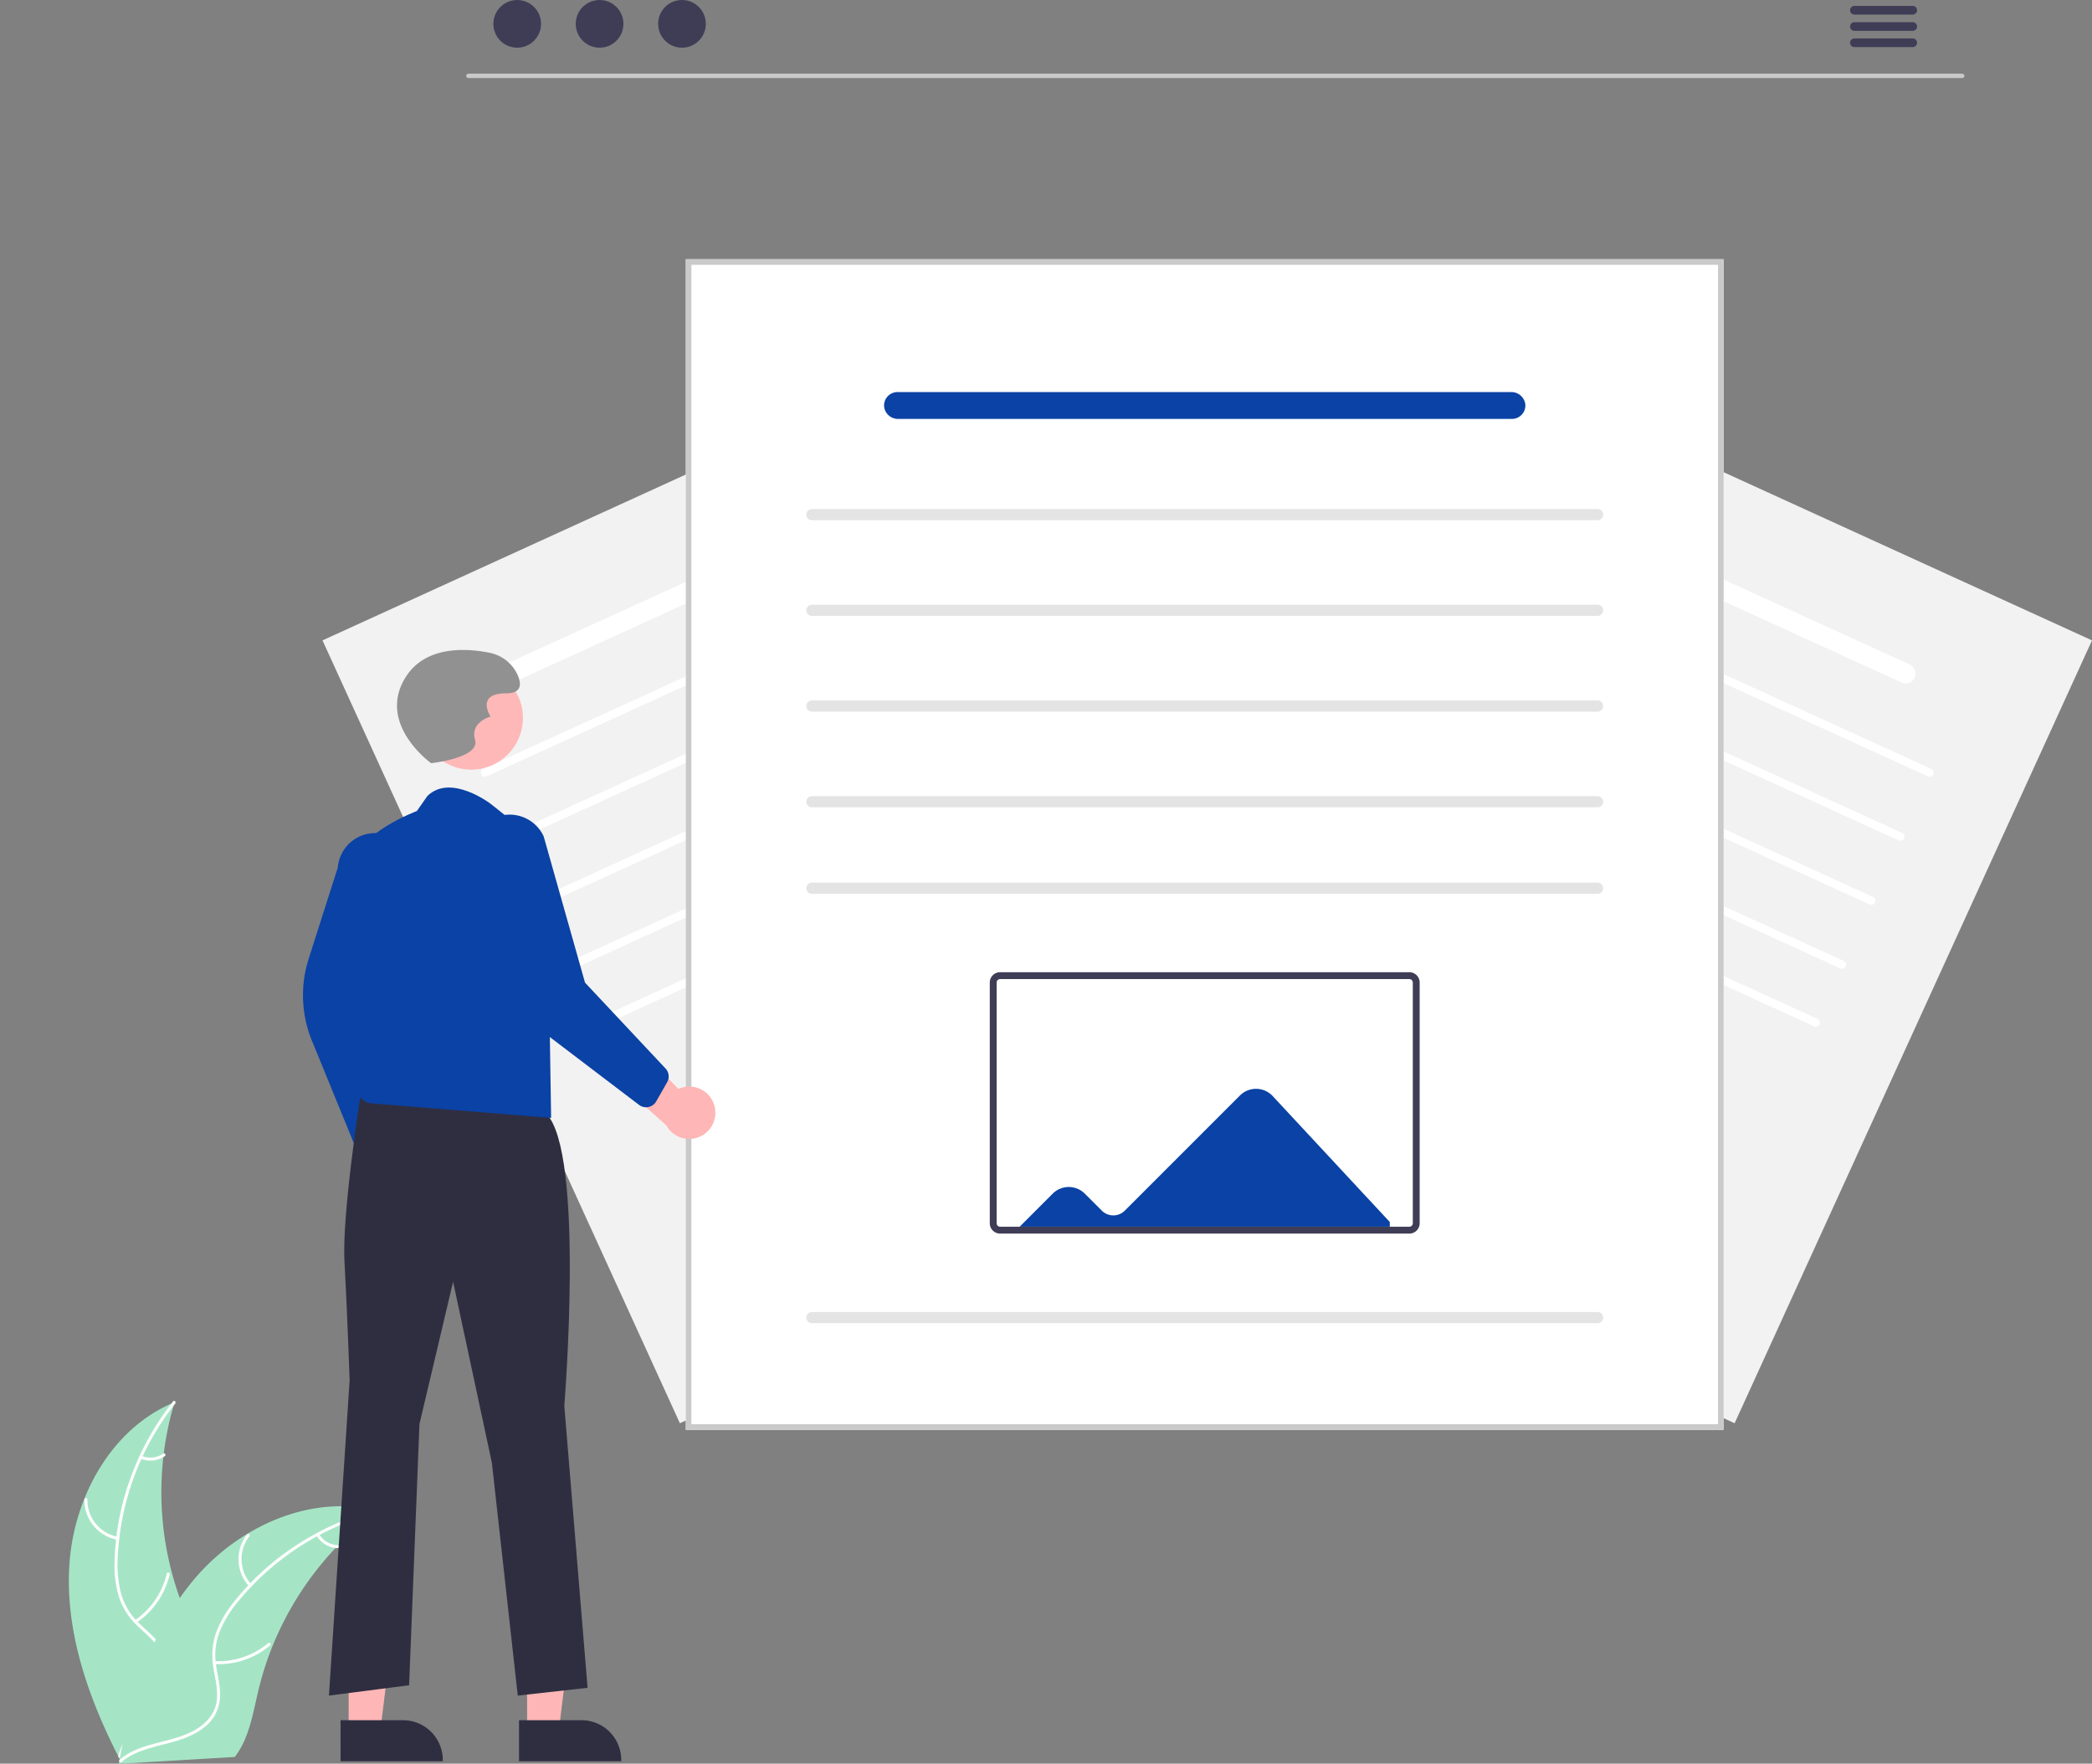 <svg xmlns="http://www.w3.org/2000/svg" xmlns:xlink="http://www.w3.org/1999/xlink" data-name="Layer 1" width="808.841" height="681.894"><rect width="100%" height="100%" fill="#808080" stroke="none"/><rect id="backgroundrect" width="100%" height="100%" x="0" y="0" fill="none" stroke="none"/><g class="currentLayer" style=""><title>Layer 1</title><path d="M670.666,550.261 L402.321,427.756 L540.496,125.086 l268.345,122.505 z" fill="#f2f2f2" id="svg_1"/><path d="M711.544,374.425 l-203.145,-92.739 a1.586,1.586 0 0 1 1.317,-2.885 l203.145,92.739 a1.586,1.586 0 0 1 -1.317,2.885 z" fill="#fff" id="svg_2"/><path d="M722.84,349.681 L519.695,256.941 a1.586,1.586 0 1 1 1.317,-2.885 l203.145,92.739 a1.586,1.586 0 1 1 -1.317,2.885 z" fill="#fff" id="svg_3"/><path d="M734.136,324.937 L530.992,232.197 a1.586,1.586 0 1 1 1.317,-2.885 l203.145,92.739 a1.586,1.586 0 0 1 -1.317,2.885 z" fill="#fff" id="svg_4"/><path d="M745.432,300.192 L542.288,207.453 a1.586,1.586 0 1 1 1.317,-2.885 l203.145,92.739 a1.586,1.586 0 0 1 -1.317,2.885 z" fill="#fff" id="svg_5"/><path d="M701.335,396.787 L498.19,304.048 a1.586,1.586 0 1 1 1.317,-2.885 l203.145,92.739 a1.586,1.586 0 0 1 -1.317,2.885 z" fill="#fff" id="svg_6"/><path d="M735.258,263.895 L576.576,191.454 a3.965,3.965 0 0 1 -2.23,-4.779 a3.816,3.816 0 0 1 5.2,-2.252 L738.18,256.842 a4.001,4.001 0 0 1 2.261,4.85 A3.816,3.816 0 0 1 735.258,263.895 z" fill="#fff" id="svg_7"/><path d="M124.691,247.59 L393.036,125.086 L531.211,427.756 L262.866,550.261 z" fill="#f2f2f2" id="svg_8"/><path d="M221.988,374.425 l203.145,-92.739 a1.586,1.586 0 1 0 -1.317,-2.885 l-203.145,92.739 a1.586,1.586 0 1 0 1.317,2.885 z" fill="#fff" id="svg_9"/><path d="M210.692,349.681 L413.836,256.941 a1.586,1.586 0 0 0 -1.317,-2.885 l-203.145,92.739 a1.586,1.586 0 1 0 1.317,2.885 z" fill="#fff" id="svg_10"/><path d="M199.395,324.937 l203.145,-92.739 a1.586,1.586 0 0 0 -1.317,-2.885 L198.078,322.051 a1.586,1.586 0 0 0 1.317,2.885 z" fill="#fff" id="svg_11"/><path d="M188.099,300.192 l203.145,-92.739 a1.586,1.586 0 1 0 -1.317,-2.885 L186.782,297.307 a1.586,1.586 0 0 0 1.317,2.885 z" fill="#fff" id="svg_12"/><path d="M232.197,396.787 L435.341,304.048 a1.586,1.586 0 0 0 -1.317,-2.885 L230.879,393.902 a1.586,1.586 0 1 0 1.317,2.885 z" fill="#fff" id="svg_13"/><path d="M198.274,263.895 l158.682,-72.441 a3.965,3.965 0 0 0 2.23,-4.779 a3.816,3.816 0 0 0 -5.2,-2.252 L195.352,256.842 a4.001,4.001 0 0 0 -2.261,4.85 A3.816,3.816 0 0 0 198.274,263.895 z" fill="#fff" id="svg_14"/><path d="M26.825,604.978 c1.694,-26.244 16.317,-52.871 40.66,-62.823 a121.169,121.169 0 0 0 4.933,83.044 c4.431,10.101 10.41,20.874 7.436,31.495 c-1.85,6.609 -7.022,11.888 -12.949,15.349 c-5.927,3.461 -12.62,5.34 -19.231,7.184 l-1.253,1.168 C34.367,657.022 25.131,631.222 26.825,604.978 z" fill="#a5e5c5" id="svg_15" class="" fill-opacity="1"/><path d="M67.761,542.633 a103.567,103.567 0 0 0 -22.249,59.71 a44.599,44.599 0 0 0 1.333,13.91 a25.58,25.58 0 0 0 7.054,11.467 c3.049,2.975 6.512,5.665 8.785,9.33 a15.663,15.663 0 0 1 1.521,12.719 c-1.501,5.294 -4.814,9.733 -8.205,13.961 c-3.765,4.695 -7.75,9.511 -9.112,15.52 c-0.165,0.728 -1.285,0.429 -1.12,-0.298 c2.37,-10.454 12,-16.883 16.209,-26.422 c1.964,-4.451 2.598,-9.521 0.246,-13.957 c-2.056,-3.879 -5.626,-6.656 -8.739,-9.642 a27.296,27.296 0 0 1 -7.315,-10.955 a41.231,41.231 0 0 1 -1.863,-13.808 a100.479,100.479 0 0 1 5.517,-30.916 a105.403,105.403 0 0 1 17.121,-31.442 c0.462,-0.583 1.276,0.243 0.817,0.822 z" fill="#fff" id="svg_16"/><path d="M45.407,595.322 a15.538,15.538 0 0 1 -12.771,-15.548 a0.58,0.58 0 0 1 1.159,-0.011 a14.388,14.388 0 0 0 11.909,14.439 c0.735,0.129 0.433,1.249 -0.298,1.12 z" fill="#fff" id="svg_17"/><path d="M52.154,626.415 a29.949,29.949 0 0 0 12.329,-18.01 c0.168,-0.727 1.288,-0.429 1.12,0.298 A31.151,31.151 0 0 1 52.735,627.418 c-0.619,0.419 -1.197,-0.586 -0.582,-1.003 z" fill="#fff" id="svg_18"/><path d="M54.834,562.905 a8.795,8.795 0 0 0 8.295,-0.916 c0.613,-0.426 1.191,0.579 0.582,1.003 a9.856,9.856 0 0 1 -9.175,1.034 a0.599,0.599 0 0 1 -0.411,-0.709 a0.582,0.582 0 0 1 0.709,-0.411 z" fill="#fff" id="svg_19"/><path d="M145.979,584.194 c-0.375,0.277 -0.751,0.554 -1.126,0.841 A115.831,115.831 0 0 0 130.753,597.455 c-0.342,0.344 -0.684,0.697 -1.016,1.05 a122.112,122.112 0 0 0 -24.324,37.81 a118.587,118.587 0 0 0 -5.489,17.162 c-1.922,8.081 -3.362,16.996 -7.713,23.771 a20.346,20.346 0 0 1 -1.466,2.047 l-42.802,2.539 c-0.1,-0.043 -0.2,-0.076 -0.301,-0.119 l-1.704,0.18 c0.051,-0.307 0.11,-0.624 0.161,-0.931 c0.029,-0.178 0.067,-0.357 0.096,-0.535 c0.022,-0.119 0.045,-0.238 0.058,-0.346 c0.007,-0.04 0.015,-0.079 0.023,-0.109 c0.013,-0.109 0.037,-0.208 0.051,-0.307 q0.489,-2.66 1.017,-5.323 c-0.001,-0.01 -0.001,-0.01 0.008,-0.02 c2.716,-13.518 6.585,-26.928 12.366,-39.325 c0.174,-0.373 0.347,-0.756 0.541,-1.13 a113.158,113.158 0 0 1 9.233,-15.992 a100.037,100.037 0 0 1 6.199,-8.002 a83.187,83.187 0 0 1 19.857,-16.799 c14.87,-9.016 32.459,-13.176 49.159,-9.198 C145.133,583.98 145.551,584.082 145.979,584.194 z" fill="#a5e5c5" id="svg_20" class="" fill-opacity="1"/><path d="M145.915,584.743 a103.567,103.567 0 0 0 -53.714,34.279 a44.6,44.6 0 0 0 -7.31,11.909 a25.58,25.58 0 0 0 -1.272,13.402 c0.643,4.211 1.789,8.444 1.397,12.739 a15.663,15.663 0 0 1 -6.443,11.071 c-4.385,3.323 -9.703,4.873 -14.956,6.207 c-5.833,1.482 -11.914,2.928 -16.62,6.906 c-0.57,0.482 -1.285,-0.431 -0.715,-0.912 c8.186,-6.92 19.746,-6.255 28.85,-11.338 c4.248,-2.371 7.806,-6.037 8.599,-10.995 c0.693,-4.335 -0.484,-8.702 -1.172,-12.96 a27.296,27.296 0 0 1 0.755,-13.151 a41.231,41.231 0 0 1 6.825,-12.146 a100.479,100.479 0 0 1 23.018,-21.363 a105.404,105.404 0 0 1 32.6,-14.797 c0.72,-0.188 0.873,0.962 0.157,1.149 z" fill="#fff" id="svg_21" class=""/><path d="M96.345,613.354 a15.538,15.538 0 0 1 -0.836,-20.103 c0.461,-0.586 1.394,0.102 0.932,0.689 a14.388,14.388 0 0 0 0.816,18.699 c0.509,0.545 -0.406,1.258 -0.912,0.715 z" fill="#fff" id="svg_22"/><path d="M83.011,642.242 a29.949,29.949 0 0 0 20.687,-6.957 c0.572,-0.48 1.286,0.433 0.715,0.912 a31.151,31.151 0 0 1 -21.542,7.196 c-0.746,-0.038 -0.603,-1.189 0.139,-1.151 z" fill="#fff" id="svg_23"/><path d="M123.388,593.146 a8.795,8.795 0 0 0 7.175,4.263 c0.746,0.029 0.602,1.179 -0.139,1.151 a9.856,9.856 0 0 1 -7.948,-4.698 a0.599,0.599 0 0 1 0.098,-0.814 a0.582,0.582 0 0 1 0.814,0.098 z" fill="#fff" id="svg_24"/><path d="M666.417,552.805 H265.161 V100.222 H666.417 z" fill="#fff" id="svg_25"/><path d="M666.417,552.805 H265.161 V100.222 H666.417 zm-399.099,-2.157 H664.26 v-448.268 H267.319 z" fill="#cacaca" id="svg_26"/><path d="M617.67,312.132 H313.908 a2.157,2.157 0 1 1 0,-4.315 h303.762 a2.157,2.157 0 0 1 0,4.315 z" fill="#e4e4e4" id="svg_27"/><path d="M617.67,275.132 H313.908 a2.157,2.157 0 1 1 0,-4.315 h303.762 a2.157,2.157 0 0 1 0,4.315 z" fill="#e4e4e4" id="svg_28"/><path d="M617.67,238.132 H313.908 a2.157,2.157 0 1 1 0,-4.315 h303.762 a2.157,2.157 0 0 1 0,4.315 z" fill="#e4e4e4" id="svg_29"/><path d="M617.67,201.132 H313.908 a2.157,2.157 0 1 1 0,-4.315 h303.762 a2.157,2.157 0 0 1 0,4.315 z" fill="#e4e4e4" id="svg_30"/><path d="M617.67,345.57 H313.908 a2.157,2.157 0 1 1 0,-4.315 h303.762 a2.157,2.157 0 0 1 0,4.315 z" fill="#e4e4e4" id="svg_31"/><path d="M617.67,511.57 H313.908 a2.157,2.157 0 1 1 0,-4.315 h303.762 a2.157,2.157 0 0 1 0,4.315 z" fill="#e4e4e4" id="svg_32"/><path d="M544.905,476.941 h-158.231 a3.993,3.993 0 0 1 -3.989,-3.989 V379.874 a3.993,3.993 0 0 1 3.989,-3.989 h158.231 a3.993,3.993 0 0 1 3.989,3.989 v93.077 A3.993,3.993 0 0 1 544.905,476.941 z" fill="#fff" id="svg_33"/><path d="M492.064,423.767 a8.801,8.801 0 0 0 -12.646,-0.226 L434.888,468.072 a6.288,6.288 0 0 1 -8.869,0.013 l-6.595,-6.582 a8.78,8.78 0 0 0 -12.42,0 L394.24,474.281 H537.339 v-1.822 z" fill="#0a42a5" id="svg_34"/><path d="M544.905,476.941 h-158.231 a3.993,3.993 0 0 1 -3.989,-3.989 V379.874 a3.993,3.993 0 0 1 3.989,-3.989 h158.231 a3.993,3.993 0 0 1 3.989,3.989 v93.077 A3.993,3.993 0 0 1 544.905,476.941 zM386.674,378.545 a1.331,1.331 0 0 0 -1.33,1.33 v93.077 a1.331,1.331 0 0 0 1.33,1.33 h158.231 a1.331,1.331 0 0 0 1.33,-1.33 V379.874 a1.331,1.331 0 0 0 -1.33,-1.33 z" fill="#3f3d56" id="svg_35"/><path d="M163.438,461.382 a10.056,10.056 0 0 0 -8.672,-12.75 l-8.291,-34.76 l-12.707,13.541 l9.821,30.933 a10.11,10.11 0 0 0 19.849,3.036 z" fill="#ffb6b6" id="svg_36"/><path d="M141.276,448.775 a4.505,4.505 0 0 1 -2.708,-2.476 l-17.579,-42.998 a46.373,46.373 0 0 1 -1.648,-32.603 l11.264,-35.283 a14.497,14.497 0 1 1 28.872,2.642 l-14.938,56.816 l10.005,44.622 a4.515,4.515 0 0 1 -2.2,4.679 l-7.416,4.237 a4.506,4.506 0 0 1 -2.623,0.576 A4.455,4.455 0 0 1 141.276,448.775 z" fill="#0a42a5" id="svg_37" class="" fill-opacity="1"/><polygon points="203.799 669.082 216.058 669.082 221.891 621.794 203.796 621.794 203.799 669.082" fill="#ffb6b6" id="svg_38"/><path d="M200.671,665.079 l24.144,-0.001 h0.001 a15.387,15.387 0 0 1 15.386,15.386 v0.5 l-39.531,0.001 z" fill="#2f2e41" id="svg_39"/><polygon points="134.799 669.082 147.058 669.082 152.891 621.794 134.796 621.794 134.799 669.082" fill="#ffb6b6" id="svg_40"/><path d="M131.671,665.079 l24.144,-0.001 h0.001 a15.387,15.387 0 0 1 15.386,15.386 v0.5 l-39.531,0.001 z" fill="#2f2e41" id="svg_41"/><path d="M211.181,430.565 l-71.897,-6.326 s-7.103,45.326 -6.103,63.326 s2,46 2,46 l-8,122 l31,-4 l4,-101 l13,-55 l15,70 l10,90 l27,-3 l-9,-109 S226.181,445.565 211.181,430.565 z" fill="#2f2e41" id="svg_42"/><circle cx="182.181" cy="277.565" r="20" fill="#ffb8b8" id="svg_43"/><path d="M204.083,322.222 l-14.285,-11.371 s-15.469,-11.936 -24.543,-3.111 l-4.074,5.825 s-23.098,8.657 -23.098,19.657 l1.098,60.343 s-8,31 4,33 l69.902,5.657 l-0.902,-57.657 z" fill="#0a42a5" id="svg_44" class="" fill-opacity="1"/><path d="M166.681,295.065 s-21,-15 -10,-33 c7.631,-12.487 23.444,-11.499 32.414,-9.722 a15.154,15.154 0 0 1 11.086,8.722 c1.5,3.5 1.5,7 -4.5,7 c-12,0 -6,9 -6,9 s-8,2 -6,9 S166.681,295.065 166.681,295.065 z" fill="#919191" id="svg_45" class="" fill-opacity="1"/><path d="M276.239,427.61 a10.056,10.056 0 0 0 -13.945,-6.581 L237.502,395.293 l-4.072,18.118 l24.167,21.661 a10.11,10.11 0 0 0 18.641,-7.463 z" fill="#ffb6b6" id="svg_46"/><path d="M250.745,428.001 a4.505,4.505 0 0 1 -3.59,-0.758 l-36.977,-28.116 a46.373,46.373 0 0 1 -17.974,-27.25 l-8.211,-36.116 a14.497,14.497 0 1 1 26.215,-12.384 l15.98,56.532 l31.277,33.361 a4.515,4.515 0 0 1 0.48,5.148 l-4.237,7.416 a4.506,4.506 0 0 1 -1.968,1.828 A4.455,4.455 0 0 1 250.745,428.001 z" fill="#0a42a5" id="svg_47" class="" fill-opacity="1"/><path d="M758.656,30.177 H181.1 a0.838,0.838 0 0 1 0,-1.677 H758.656 a0.838,0.838 0 0 1 0,1.677 z" fill="#cacaca" id="svg_48"/><circle cx="199.967" cy="9.221" r="9.221" fill="#3f3d56" id="svg_49"/><circle cx="231.821" cy="9.221" r="9.221" fill="#3f3d56" id="svg_50"/><circle cx="263.674" cy="9.221" r="9.221" fill="#3f3d56" id="svg_51"/><path d="M739.571,5.64 H716.938 a1.677,1.677 0 0 1 0,-3.353 h22.633 a1.677,1.677 0 0 1 0,3.353 z" fill="#3f3d56" id="svg_52"/><path d="M739.571,11.927 H716.938 a1.677,1.677 0 0 1 0,-3.353 h22.633 a1.677,1.677 0 0 1 0,3.353 z" fill="#3f3d56" id="svg_53"/><path d="M739.571,18.214 H716.938 a1.677,1.677 0 0 1 0,-3.353 h22.633 a1.677,1.677 0 0 1 0,3.353 z" fill="#3f3d56" id="svg_54"/><path d="M584.576,161.965 H347.299 a5.393,5.393 0 0 1 -5.459,-4.654 a5.191,5.191 0 0 1 5.162,-5.725 H584.207 a5.442,5.442 0 0 1 5.538,4.724 A5.19,5.19 0 0 1 584.576,161.965 z" fill="#0a42a5" id="svg_56"/></g></svg>